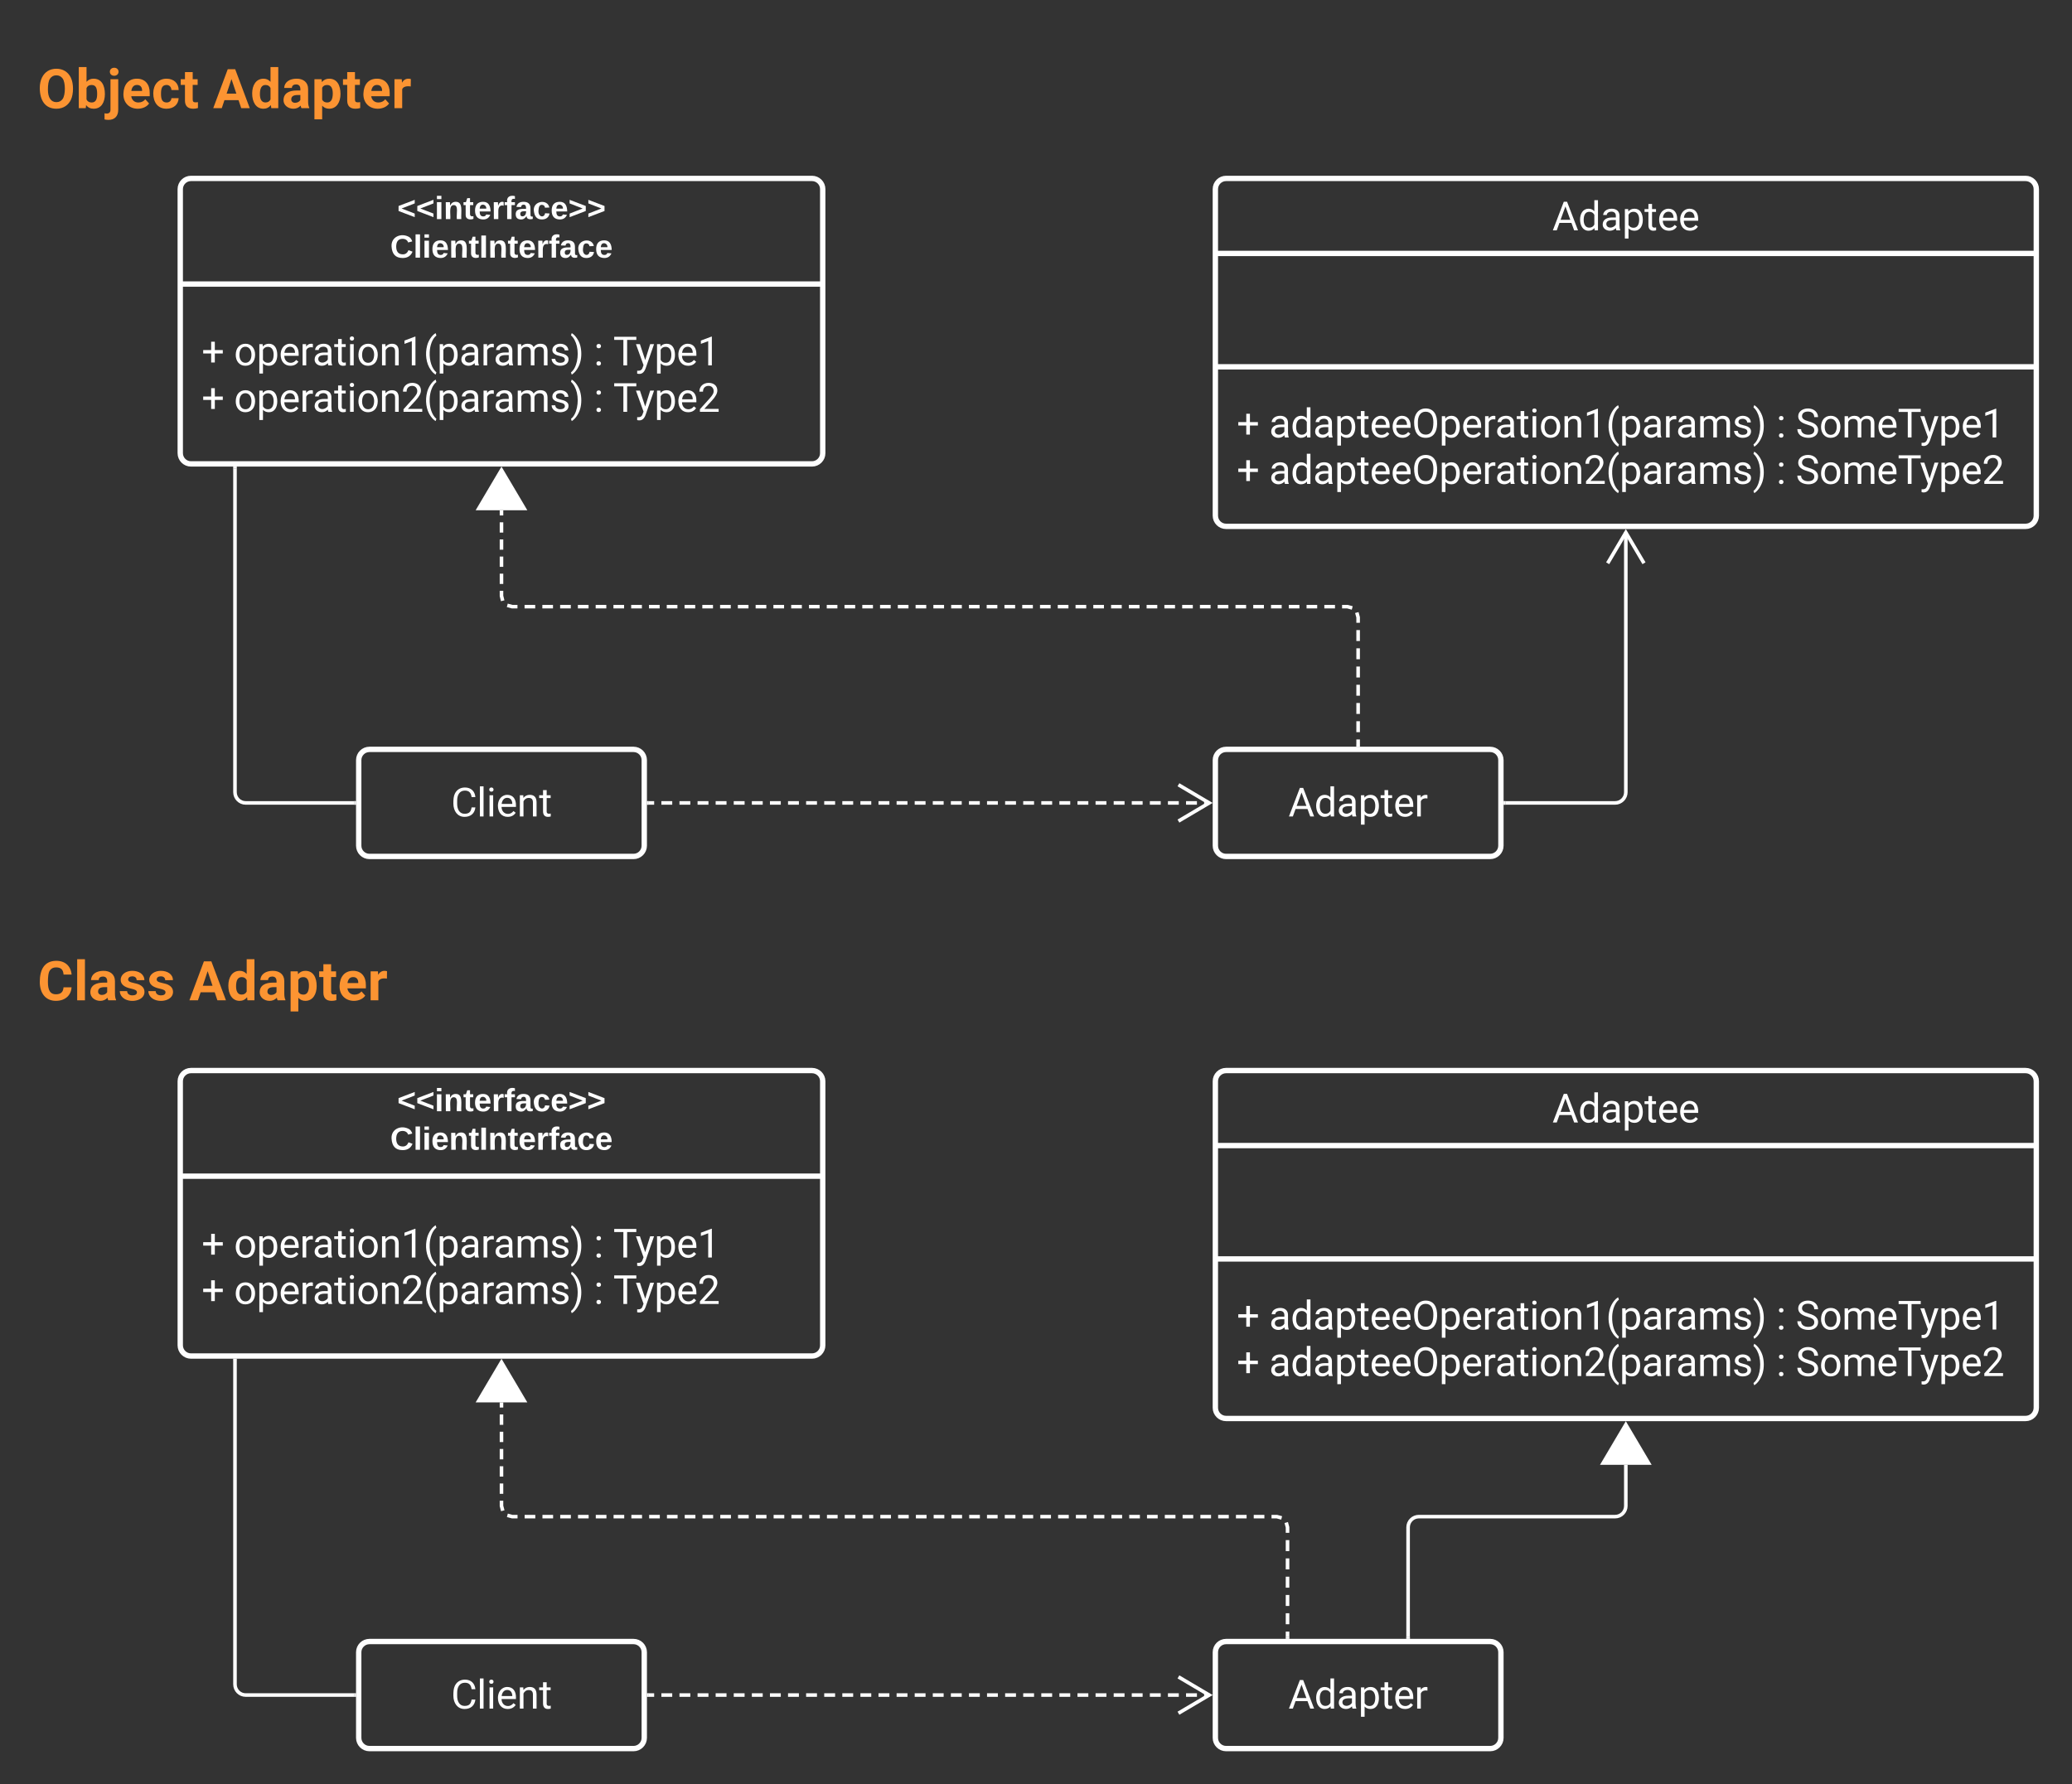 <svg xmlns="http://www.w3.org/2000/svg" xmlns:xlink="http://www.w3.org/1999/xlink" xmlns:lucid="lucid" width="1161" height="1000"><rect width="100%" height="100%" fill="#333333" stroke="none"/><g transform="translate(-99 -60)" lucid:page-tab-id="y-GUZif9enoX"><path d="M120 80h240v60H120z" fill="none"/><use xlink:href="#a" transform="matrix(1,0,0,1,120,80) translate(0 40.634)"/><use xlink:href="#b" transform="matrix(1,0,0,1,120,80) translate(98.377 40.634)"/><path d="M200 166c0-3.3 2.7-6 6-6h348c3.3 0 6 2.7 6 6v148c0 3.3-2.7 6-6 6H206c-3.3 0-6-2.7-6-6z" stroke="#fff" stroke-width="3" fill-opacity="0"/><path d="M200 219.2h360" stroke="#fff" stroke-width="3" fill="none"/><use xlink:href="#c" transform="matrix(1,0,0,1,208,168) translate(113.575 14.8)"/><use xlink:href="#d" transform="matrix(1,0,0,1,208,168) translate(109.65 36.4)"/><use xlink:href="#e" transform="matrix(1,0,0,1,212,227.2) translate(0 37.575)"/><use xlink:href="#f" transform="matrix(1,0,0,1,212,227.2) translate(18.099 37.575)"/><use xlink:href="#g" transform="matrix(1,0,0,1,212,227.2) translate(219.737 37.575)"/><use xlink:href="#h" transform="matrix(1,0,0,1,212,227.2) translate(230.621 37.575)"/><use xlink:href="#e" transform="matrix(1,0,0,1,212,227.2) translate(0 63.616)"/><use xlink:href="#i" transform="matrix(1,0,0,1,212,227.2) translate(18.099 63.616)"/><use xlink:href="#g" transform="matrix(1,0,0,1,212,227.2) translate(219.737 63.616)"/><use xlink:href="#j" transform="matrix(1,0,0,1,212,227.2) translate(230.621 63.616)"/><path d="M780 166c0-3.3 2.7-6 6-6h448c3.3 0 6 2.7 6 6v183c0 3.3-2.7 6-6 6H786c-3.3 0-6-2.7-6-6z" stroke="#fff" stroke-width="3" fill-opacity="0"/><path d="M780 202.04h460m-460 63.54h460" stroke="#fff" stroke-width="3" fill="none"/><use xlink:href="#k" transform="matrix(1,0,0,1,788,168) translate(180.805 21.095)"/><use xlink:href="#e" transform="matrix(1,0,0,1,792,273.583) translate(0 31.575)"/><use xlink:href="#l" transform="matrix(1,0,0,1,792,273.583) translate(18.099 31.575)"/><use xlink:href="#g" transform="matrix(1,0,0,1,792,273.583) translate(302.322 31.575)"/><use xlink:href="#m" transform="matrix(1,0,0,1,792,273.583) translate(313.205 31.575)"/><use xlink:href="#e" transform="matrix(1,0,0,1,792,273.583) translate(0 57.616)"/><use xlink:href="#n" transform="matrix(1,0,0,1,792,273.583) translate(18.099 57.616)"/><use xlink:href="#g" transform="matrix(1,0,0,1,792,273.583) translate(302.322 57.616)"/><use xlink:href="#o" transform="matrix(1,0,0,1,792,273.583) translate(313.205 57.616)"/><path d="M300 486c0-3.3 2.7-6 6-6h148c3.3 0 6 2.7 6 6v48c0 3.3-2.7 6-6 6H306c-3.3 0-6-2.7-6-6z" stroke="#fff" stroke-width="3" fill-opacity="0"/><use xlink:href="#p" transform="matrix(1,0,0,1,308,488) translate(43.729 29.595)"/><path d="M780 486c0-3.3 2.7-6 6-6h148c3.3 0 6 2.7 6 6v48c0 3.3-2.7 6-6 6H786c-3.3 0-6-2.7-6-6z" stroke="#fff" stroke-width="3" fill-opacity="0"/><use xlink:href="#q" transform="matrix(1,0,0,1,788,488) translate(32.932 29.595)"/><path d="M462.5 510h3.04m4.05 0h6.08m4.05 0h6.08m4.06 0h6.1m4.04 0h6.08m4.05 0h6.08m4.07 0h6.08m4.05 0h6.08m4.06 0h6.08m4.05 0h6.08m4.06 0h6.1m4.04 0h6.08m4.06 0h6.08m4.05 0h6.1m4.05 0h6.08m4.05 0h6.08m4.06 0h6.08m4.05 0h6.08m4.06 0h6.07m4.05 0h6.08m4.06 0h6.08m4.05 0h6.07m4.06 0h6.08m4.06 0h6.08m4.06 0h6.08m4.05 0h6.08m4.07 0h6.08m4.05 0h6.08m4.06 0h6.08m4.05 0h6.08m4.06 0h6.1m4.04 0h3.04" stroke="#fff" stroke-width="2" fill="none"/><path d="M462.53 511h-1.03v-2h1.03z" stroke="#fff" stroke-width=".05" fill="#fff"/><path d="M759.32 520.18L776.54 510l-17.22-10.18M942.5 510h61.5c3.3 0 6-2.7 6-6V358.32" stroke="#fff" stroke-width="2" fill="none"/><path d="M942.53 511h-1.03v-2h1.03z" stroke="#fff" stroke-width=".05" fill="#fff"/><path d="M1020.18 375.68L1010 358.46l-10.18 17.22M860 477.5v-3.06m0-4.1v-6.12m0-4.08V454m0-4.08v-6.13m0-4.1v-6.12m0-4.1v-6.12m0-4.08v-6.13m0-4.1V406l-.73-2.7m-2.57-2.57L854 400h-3m-3.97 0h-5.97m-4 0h-5.96m-4 0h-5.96m-3.98 0h-5.98m-3.98 0h-5.97m-4 0h-5.96m-3.98 0h-6m-3.97 0h-5.98m-3.98 0h-5.97m-4 0h-5.96m-3.98 0h-5.98m-3.98 0h-5.98m-3.98 0h-5.97m-4 0h-5.96m-3.97 0h-5.98m-3.98 0h-5.98m-4 0h-5.96m-4 0h-5.96m-3.98 0h-5.98m-3.98 0h-5.98m-3.98 0h-5.97m-3.98 0h-5.97m-3.98 0H622m-4 0h-5.97m-3.98 0h-5.97m-4 0h-5.96m-3.98 0h-5.98m-3.98 0h-5.98m-3.98 0h-5.97m-4 0h-5.96m-4 0h-5.97m-3.98 0h-5.98m-3.98 0h-5.98m-4 0h-5.96m-3.98 0h-5.98m-3.98 0h-5.98m-3.98 0h-5.97m-4 0h-5.97m-3.98 0h-5.98m-3.98 0h-6m-3.97 0h-5.97m-4 0h-5.96m-3.98 0h-5.98m-3.98 0h-5.97m-4 0h-5.97m-4 0h-5.96m-3.98 0h-3l-2.7-.73m-2.57-2.57L380 394v-2.88m0-3.84v-5.76m0-3.85v-5.76m0-3.83v-5.76m0-3.83v-5.76m0-3.84v-2.88" stroke="#fff" stroke-width="2" fill="none"/><path d="M861 478.5h-2v-1.03h2z" stroke="#fff" stroke-width=".05" fill="#fff"/><path d="M380 323.46l12.73 21.52h-25.46z" stroke="#fff" stroke-width="2" fill="#fff"/><path d="M230.67 322.5V504c0 3.3 2.68 6 6 6h60.83" stroke="#fff" stroke-width="2" fill="none"/><path d="M231.67 322.53h-2v-1.03h2zM298.5 511h-1.03v-2h1.03z" stroke="#fff" stroke-width=".05" fill="#fff"/><path d="M120 580h240v60H120z" fill="none"/><use xlink:href="#r" transform="matrix(1,0,0,1,120,580) translate(0 40.634)"/><use xlink:href="#b" transform="matrix(1,0,0,1,120,580) translate(85.024 40.634)"/><path d="M200 666c0-3.3 2.7-6 6-6h348c3.3 0 6 2.7 6 6v148c0 3.3-2.7 6-6 6H206c-3.3 0-6-2.7-6-6z" stroke="#fff" stroke-width="3" fill-opacity="0"/><path d="M200 719.2h360" stroke="#fff" stroke-width="3" fill="none"/><use xlink:href="#c" transform="matrix(1,0,0,1,208,668) translate(113.575 14.8)"/><use xlink:href="#d" transform="matrix(1,0,0,1,208,668) translate(109.65 36.4)"/><use xlink:href="#e" transform="matrix(1,0,0,1,212,727.2) translate(0 37.575)"/><use xlink:href="#f" transform="matrix(1,0,0,1,212,727.2) translate(18.099 37.575)"/><use xlink:href="#g" transform="matrix(1,0,0,1,212,727.2) translate(219.737 37.575)"/><use xlink:href="#h" transform="matrix(1,0,0,1,212,727.2) translate(230.621 37.575)"/><use xlink:href="#e" transform="matrix(1,0,0,1,212,727.2) translate(0 63.616)"/><use xlink:href="#i" transform="matrix(1,0,0,1,212,727.2) translate(18.099 63.616)"/><use xlink:href="#g" transform="matrix(1,0,0,1,212,727.2) translate(219.737 63.616)"/><use xlink:href="#j" transform="matrix(1,0,0,1,212,727.2) translate(230.621 63.616)"/><path d="M780 666c0-3.3 2.7-6 6-6h448c3.3 0 6 2.7 6 6v183c0 3.3-2.7 6-6 6H786c-3.3 0-6-2.7-6-6z" stroke="#fff" stroke-width="3" fill-opacity="0"/><path d="M780 702.04h460m-460 63.54h460" stroke="#fff" stroke-width="3" fill="none"/><g><use xlink:href="#k" transform="matrix(1,0,0,1,788,668) translate(180.805 21.095)"/></g><g><use xlink:href="#e" transform="matrix(1,0,0,1,792,773.583) translate(0 31.575)"/><use xlink:href="#l" transform="matrix(1,0,0,1,792,773.583) translate(18.099 31.575)"/><use xlink:href="#g" transform="matrix(1,0,0,1,792,773.583) translate(302.322 31.575)"/><use xlink:href="#m" transform="matrix(1,0,0,1,792,773.583) translate(313.205 31.575)"/><use xlink:href="#e" transform="matrix(1,0,0,1,792,773.583) translate(0 57.616)"/><use xlink:href="#n" transform="matrix(1,0,0,1,792,773.583) translate(18.099 57.616)"/><use xlink:href="#g" transform="matrix(1,0,0,1,792,773.583) translate(302.322 57.616)"/><use xlink:href="#o" transform="matrix(1,0,0,1,792,773.583) translate(313.205 57.616)"/></g><path d="M300 986c0-3.3 2.7-6 6-6h148c3.3 0 6 2.7 6 6v48c0 3.3-2.7 6-6 6H306c-3.3 0-6-2.7-6-6z" stroke="#fff" stroke-width="3" fill-opacity="0"/><g><use xlink:href="#p" transform="matrix(1,0,0,1,308,988) translate(43.729 29.595)"/></g><path d="M780 986c0-3.3 2.7-6 6-6h148c3.3 0 6 2.7 6 6v48c0 3.3-2.7 6-6 6H786c-3.3 0-6-2.7-6-6z" stroke="#fff" stroke-width="3" fill-opacity="0"/><g><use xlink:href="#q" transform="matrix(1,0,0,1,788,988) translate(32.932 29.595)"/></g><path d="M462.5 1010h3.04m4.05 0h6.08m4.05 0h6.08m4.06 0h6.1m4.04 0h6.08m4.05 0h6.08m4.07 0h6.08m4.05 0h6.08m4.06 0h6.08m4.05 0h6.08m4.06 0h6.1m4.04 0h6.08m4.06 0h6.08m4.05 0h6.1m4.05 0h6.08m4.05 0h6.08m4.06 0h6.08m4.05 0h6.08m4.06 0h6.07m4.05 0h6.08m4.06 0h6.08m4.05 0h6.07m4.06 0h6.08m4.06 0h6.08m4.06 0h6.08m4.05 0h6.08m4.07 0h6.08m4.05 0h6.08m4.06 0h6.08m4.05 0h6.08m4.06 0h6.1m4.04 0h3.04" stroke="#fff" stroke-width="2" fill="none"/><path d="M462.53 1011h-1.03v-2h1.03z" stroke="#fff" stroke-width=".05" fill="#fff"/><path d="M759.32 1020.18l17.22-10.18-17.22-10.18M888 977.5V916c0-3.3 2.7-6 6-6h110c3.3 0 6-2.7 6-6v-23.02" stroke="#fff" stroke-width="2" fill="none"/><path d="M889 978.5h-2v-1.03h2z" stroke="#fff" stroke-width=".05" fill="#fff"/><path d="M1010 858.46l12.73 21.52h-25.46z" stroke="#fff" stroke-width="2" fill="#fff"/><path d="M820.44 977.5v-3.08m0-4.1v-6.15m0-4.1v-6.15m0-4.1v-6.15m0-4.1v-6.15m0-4.1v-6.15m0-4.1V916l-.73-2.7m-2.56-2.57l-2.7-.73h-2.98m-4 0h-5.97m-4 0h-5.97m-4 0h-5.97m-3.98 0h-5.98m-4 0h-5.96m-4 0h-5.97m-3.98 0h-6m-3.98 0h-5.98m-3.98 0h-5.98m-3.98 0h-5.98m-4 0h-5.97m-3.98 0h-5.98m-4 0h-5.97m-4 0h-5.97m-3.98 0H662m-4 0h-5.97m-3.98 0h-5.98m-4 0h-5.96m-3.98 0h-5.98m-3.98 0h-5.98m-4 0h-5.96m-4 0h-5.97m-3.98 0h-5.98m-4 0h-5.98m-3.98 0h-5.98m-4 0h-5.96m-4 0h-5.97m-3.98 0h-5.98m-4 0h-5.97m-3.98 0h-5.98m-3.98 0h-5.98m-4 0h-5.97m-3.97 0h-5.98m-4 0h-5.96m-4 0h-5.98m-3.98 0h-5.98m-4 0h-5.97m-4 0h-5.97m-4 0h-5.96m-4 0h-5.97m-3.98 0h-5.98m-4 0h-5.97m-3.98 0h-3l-2.7-.73m-2.57-2.57L380 904v-2.9m0-3.87v-5.8m0-3.87v-5.8m0-3.87v-5.8m0-3.88v-5.8m0-3.87v-5.8m0-3.87v-2.9" stroke="#fff" stroke-width="2" fill="none"/><path d="M821.44 978.5h-2v-1.03h2z" stroke="#fff" stroke-width=".05" fill="#fff"/><path d="M380 823.46l12.73 21.52h-25.46z" stroke="#fff" stroke-width="2" fill="#fff"/><path d="M230.67 822.5V1004c0 3.3 2.68 6 6 6h60.83" stroke="#fff" stroke-width="2" fill="none"/><path d="M231.67 822.53h-2v-1.03h2zM298.5 1011h-1.03v-2h1.03z" stroke="#fff" stroke-width=".05" fill="#fff"/><defs><path fill="#fc9432" d="M1248-1138c106 220 104 603 2 820-91 195-274 338-542 338C281 20 86-300 86-759c0-291 115-515 296-629 182-114 467-115 648 0 94 60 166 141 218 250zM940-344c111-153 110-617 0-765-57-77-133-119-234-119s-177 41-233 118c-64 88-83 240-83 415 0 149 27 264 82 346s133 123 236 123c101 0 176-40 232-118" id="s"/><path fill="#fc9432" d="M663-1102c295 0 423 246 423 571 0 313-131 551-421 551-117 0-211-45-281-135L371 0H111v-1536h289v551c67-78 154-117 263-117zm-71 889c164 0 209-139 205-339-3-189-44-315-207-315-92 0-155 38-190 113v427c35 76 99 114 192 114" id="t"/><path fill="#fc9432" d="M417 59c1 237-132 380-369 378-50 0-98-6-143-17V191c122 27 222 1 222-130v-1143h290V59zM266-1212c-92 0-162-61-162-150s68-149 162-149 162 60 162 149-70 150-162 150" id="u"/><path fill="#fc9432" d="M1031-175C952-60 797 20 609 20 287 20 60-206 72-543c12-330 180-559 505-559 309 0 482 214 477 537v118H365c15 134 115 234 263 234 111 0 198-40 261-121zM770-644c5-139-62-226-194-224-130 1-191 97-208 224h402" id="v"/><path fill="#fc9432" d="M355-556c-2 203 30 338 206 343 102 3 181-63 182-161h271C1001-128 821 17 566 20 242 24 66-212 66-554c0-320 184-548 498-548 262 0 451 167 450 423H743c-1-108-75-193-184-189-162 6-202 123-204 312" id="w"/><path fill="#fc9432" d="M457-330c2 83 25 111 111 112 32 0 60-2 85-7V-6c-57 17-115 26-175 26-203 0-310-102-310-307v-583H10v-212h158v-266h289v266h185v212H457v540" id="x"/><g id="a"><use transform="matrix(0.015,0,0,0.015,0,0)" xlink:href="#s"/><use transform="matrix(0.015,0,0,0.015,21.48,0)" xlink:href="#t"/><use transform="matrix(0.015,0,0,0.015,38.995,0)" xlink:href="#u"/><use transform="matrix(0.015,0,0,0.015,47.077,0)" xlink:href="#v"/><use transform="matrix(0.015,0,0,0.015,63.893,0)" xlink:href="#w"/><use transform="matrix(0.015,0,0,0.015,80.117,0)" xlink:href="#x"/></g><path fill="#fc9432" d="M952-300H426L326 0H7l542-1456h278L1372 0h-319zM507-543h364l-183-545" id="y"/><path fill="#fc9432" d="M488 20C204 20 66-234 66-549c0-305 140-551 424-553 105 0 192 39 261 118v-552h290V0H780l-14-115C694-25 601 20 488 20zM355-528c0 176 51 314 207 314 89 0 152-38 189-113v-427c-36-75-98-113-187-113-139 0-209 113-209 339" id="z"/><path fill="#fc9432" d="M552-1102c254-4 435 134 435 383v469c1 103 15 180 43 233V0H738c-13-26-23-58-29-97C639-19 548 20 436 20 238 20 64-113 68-304c5-258 212-357 496-357h133c11-137-29-227-160-227-90 0-156 45-156 131H92c15-231 213-342 460-345zM357-325c0 76 61 124 142 124 88 0 168-45 198-105v-186H589c-152 2-232 51-232 167" id="A"/><path fill="#fc9432" d="M663-1102c295 0 422 250 422 571 0 300-141 549-420 551-109 0-198-38-265-114v510H111v-1498h268l10 106c70-84 161-126 274-126zm133 550c0-175-53-315-209-315-91 0-153 35-187 104v443c35 71 98 107 189 107 138 0 207-113 207-339" id="B"/><path fill="#fc9432" d="M719-811c-143-24-279 1-319 103V0H111v-1082h273l8 129c74-124 180-175 331-136" id="C"/><g id="b"><use transform="matrix(0.015,0,0,0.015,0,0)" xlink:href="#y"/><use transform="matrix(0.015,0,0,0.015,20.933,0)" xlink:href="#z"/><use transform="matrix(0.015,0,0,0.015,38.464,0)" xlink:href="#A"/><use transform="matrix(0.015,0,0,0.015,55.143,0)" xlink:href="#B"/><use transform="matrix(0.015,0,0,0.015,72.658,0)" xlink:href="#x"/><use transform="matrix(0.015,0,0,0.015,83.171,0)" xlink:href="#v"/><use transform="matrix(0.015,0,0,0.015,99.987,0)" xlink:href="#C"/></g><path fill="#fff" d="M15-91v-56l181-69v40L49-119l147 57v40" id="D"/><path fill="#fff" d="M25-224v-37h50v37H25zM25 0v-190h50V0H25" id="E"/><path fill="#fff" d="M135-194c87-1 58 113 63 194h-50c-7-57 23-157-34-157-59 0-34 97-39 157H25l-1-190h47c2 12-1 28 3 38 12-26 28-41 61-42" id="F"/><path fill="#fff" d="M115-3C79 11 28 4 28-45v-112H4v-33h27l15-45h31v45h36v33H77v99c-1 23 16 31 38 25v30" id="G"/><path fill="#fff" d="M185-48c-13 30-37 53-82 52C43 2 14-33 14-96s30-98 90-98c62 0 83 45 84 108H66c0 31 8 55 39 56 18 0 30-7 34-22zm-45-69c5-46-57-63-70-21-2 6-4 13-4 21h74" id="H"/><path fill="#fff" d="M135-150c-39-12-60 13-60 57V0H25l-1-190h47c2 13-1 29 3 40 6-28 27-53 61-41v41" id="I"/><path fill="#fff" d="M121-226c-27-7-43 5-38 36h38v33H83V0H34v-157H6v-33h28c-9-59 32-81 87-68v32" id="J"/><path fill="#fff" d="M133-34C117-15 103 5 69 4 32 3 11-16 11-54c-1-60 55-63 116-61 1-26-3-47-28-47-18 1-26 9-28 27l-52-2c7-38 36-58 82-57s74 22 75 68l1 82c-1 14 12 18 25 15v27c-30 8-71 5-69-32zm-48 3c29 0 43-24 42-57-32 0-66-3-65 30 0 17 8 27 23 27" id="K"/><path fill="#fff" d="M190-63c-7 42-38 67-86 67-59 0-84-38-90-98-12-110 154-137 174-36l-49 2c-2-19-15-32-35-32-30 0-35 28-38 64-6 74 65 87 74 30" id="L"/><path fill="#fff" d="M15-22v-40l146-57-146-57v-40l181 69v56" id="M"/><g id="c"><use transform="matrix(0.05,0,0,0.05,0,0)" xlink:href="#D"/><use transform="matrix(0.05,0,0,0.05,10.5,0)" xlink:href="#D"/><use transform="matrix(0.05,0,0,0.05,21,0)" xlink:href="#E"/><use transform="matrix(0.05,0,0,0.05,26,0)" xlink:href="#F"/><use transform="matrix(0.05,0,0,0.05,36.95,0)" xlink:href="#G"/><use transform="matrix(0.05,0,0,0.05,42.9,0)" xlink:href="#H"/><use transform="matrix(0.05,0,0,0.05,52.9,0)" xlink:href="#I"/><use transform="matrix(0.05,0,0,0.05,59.9,0)" xlink:href="#J"/><use transform="matrix(0.05,0,0,0.05,65.85,0)" xlink:href="#K"/><use transform="matrix(0.05,0,0,0.05,75.85,0)" xlink:href="#L"/><use transform="matrix(0.05,0,0,0.05,85.85,0)" xlink:href="#H"/><use transform="matrix(0.05,0,0,0.05,95.85,0)" xlink:href="#M"/><use transform="matrix(0.05,0,0,0.05,106.35,0)" xlink:href="#M"/></g><path fill="#fff" d="M67-125c0 53 21 87 73 88 37 1 54-22 65-47l45 17C233-25 199 4 140 4 58 4 20-42 15-125 8-235 124-281 211-232c18 10 29 29 36 50l-46 12c-8-25-30-41-62-41-52 0-71 34-72 86" id="N"/><path fill="#fff" d="M25 0v-261h50V0H25" id="O"/><path fill="#fff" d="M24 0v-248h52V0H24" id="P"/><g id="d"><use transform="matrix(0.05,0,0,0.05,0,0)" xlink:href="#N"/><use transform="matrix(0.05,0,0,0.05,12.95,0)" xlink:href="#O"/><use transform="matrix(0.05,0,0,0.05,17.95,0)" xlink:href="#E"/><use transform="matrix(0.05,0,0,0.05,22.95,0)" xlink:href="#H"/><use transform="matrix(0.05,0,0,0.05,32.95,0)" xlink:href="#F"/><use transform="matrix(0.05,0,0,0.05,43.9,0)" xlink:href="#G"/><use transform="matrix(0.05,0,0,0.05,49.85,0)" xlink:href="#P"/><use transform="matrix(0.05,0,0,0.05,54.85,0)" xlink:href="#F"/><use transform="matrix(0.05,0,0,0.05,65.8,0)" xlink:href="#G"/><use transform="matrix(0.05,0,0,0.05,71.75,0)" xlink:href="#H"/><use transform="matrix(0.05,0,0,0.05,81.75,0)" xlink:href="#I"/><use transform="matrix(0.05,0,0,0.05,88.75,0)" xlink:href="#J"/><use transform="matrix(0.05,0,0,0.05,94.7,0)" xlink:href="#K"/><use transform="matrix(0.05,0,0,0.05,104.7,0)" xlink:href="#L"/><use transform="matrix(0.05,0,0,0.05,114.7,0)" xlink:href="#H"/></g><path fill="#fff" d="M670-781h406v175H670v460H484v-460H78v-175h406v-425h186v425" id="Q"/><use transform="matrix(0.011,0,0,0.011,0,0)" xlink:href="#Q" id="e"/><path fill="#fff" d="M584 20C278 26 81-227 91-551c10-320 175-545 491-551 308-5 503 247 494 573-9 322-175 543-492 549zm-2-970c-208 0-305 185-305 421 0 216 106 398 307 398 211 0 307-186 307-420 0-214-109-399-309-399" id="R"/><path fill="#fff" d="M632-1102c291 0 422 251 422 573 0 297-141 548-419 549-131 0-235-42-310-125v521H140v-1498h169l9 120c75-93 180-140 314-140zm-53 971c207 0 290-180 290-419 0-218-92-395-292-395-112 0-196 50-252 149v517c55 99 140 148 254 148" id="S"/><path fill="#fff" d="M599-131c141 0 220-65 285-146l113 88C906-50 770 20 589 20 281 21 93-214 93-545c0-223 93-397 233-485 74-48 154-72 240-72 300 2 449 218 445 537v77H278c0 197 129 357 321 357zm227-509c-3-180-88-310-260-310-170 0-264 140-282 310h542" id="T"/><path fill="#fff" d="M663-916c-163-27-288 18-338 148V0H140v-1082h180l3 125c61-97 147-145 258-145 36 0 63 5 82 14v172" id="U"/><path fill="#fff" d="M561-1102c238-4 403 126 403 351v498c0 99 13 178 38 237V0H808c-11-21-19-59-26-114C696-25 593 20 474 20c-199 0-368-130-365-320 4-251 214-359 490-356h180v-85c-1-135-86-212-229-212-115 0-232 67-233 171H131c20-205 206-316 430-320zM294-326c0 117 90 185 207 185 122 0 239-75 278-162v-222H634c-227 0-340 66-340 199" id="V"/><path fill="#fff" d="M456 20C285 20 205-92 206-268v-671H9v-143h197v-262h185v262h202v143H391v671c-9 125 92 149 207 118V0c-49 13-96 20-142 20" id="W"/><path fill="#fff" d="M341 0H156v-1082h185V0zm-91-1264c-68 0-108-42-109-105 0-62 41-107 109-107s110 44 110 107-42 105-110 105" id="X"/><path fill="#fff" d="M589-945c-131 0-219 81-264 174V0H140v-1082h175l6 136c83-104 191-156 324-156 229 0 346 129 346 387V0H806v-716c-2-153-65-229-217-229" id="Y"/><path fill="#fff" d="M729 0H543v-1233l-373 137v-168l530-199h29V0" id="Z"/><path fill="#fff" d="M319-664C304-226 428 158 661 357l-38 113c-89-49-172-133-254-248C142-97 71-578 194-1025c67-244 240-513 429-618l38 122c-201 153-330 502-342 857" id="aa"/><path fill="#fff" d="M1240-945c-141 0-250 95-250 227V0H804v-709c0-157-77-236-231-236-121 0-204 52-249 155V0H139v-1082h175l5 120c79-93 186-140 321-140 151 0 254 58 309 174 69-98 181-174 345-174 237 0 362 126 362 377V0h-185v-714c-2-159-67-231-231-231" id="ab"/><path fill="#fff" d="M538-131c121 0 232-49 232-156 0-50-20-88-56-117-73-60-334-92-420-143-92-55-162-110-162-238 0-190 192-317 400-317 223 0 414 129 413 338H759c0-108-110-186-227-186-119 0-215 53-215 159 0 45 18 78 53 101 76 52 331 90 416 139 98 57 169 115 169 251C955-92 760 20 538 20c-176 0-314-68-386-174-38-55-57-115-57-179h185c6 129 116 202 258 202" id="ac"/><path fill="#fff" d="M38 357C331 141 457-487 337-984c-53-219-157-429-299-546l39-113c190 106 362 378 431 621 75 268 76 597 0 868C440 88 266 365 77 470" id="ad"/><g id="f"><use transform="matrix(0.011,0,0,0.011,0,0)" xlink:href="#R"/><use transform="matrix(0.011,0,0,0.011,12.674,0)" xlink:href="#S"/><use transform="matrix(0.011,0,0,0.011,25.141,0)" xlink:href="#T"/><use transform="matrix(0.011,0,0,0.011,36.914,0)" xlink:href="#U"/><use transform="matrix(0.011,0,0,0.011,44,0)" xlink:href="#V"/><use transform="matrix(0.011,0,0,0.011,56.087,0)" xlink:href="#W"/><use transform="matrix(0.011,0,0,0.011,63.346,0)" xlink:href="#X"/><use transform="matrix(0.011,0,0,0.011,68.739,0)" xlink:href="#R"/><use transform="matrix(0.011,0,0,0.011,81.413,0)" xlink:href="#Y"/><use transform="matrix(0.011,0,0,0.011,93.674,0)" xlink:href="#Z"/><use transform="matrix(0.011,0,0,0.011,106.152,0)" xlink:href="#aa"/><use transform="matrix(0.011,0,0,0.011,113.748,0)" xlink:href="#S"/><use transform="matrix(0.011,0,0,0.011,126.215,0)" xlink:href="#V"/><use transform="matrix(0.011,0,0,0.011,138.303,0)" xlink:href="#U"/><use transform="matrix(0.011,0,0,0.011,145.388,0)" xlink:href="#V"/><use transform="matrix(0.011,0,0,0.011,157.476,0)" xlink:href="#ab"/><use transform="matrix(0.011,0,0,0.011,176.953,0)" xlink:href="#ac"/><use transform="matrix(0.011,0,0,0.011,188.411,0)" xlink:href="#ad"/></g><path fill="#fff" d="M248 11c-71 0-114-43-114-108 0-67 42-112 114-112s116 45 116 112c-1 65-45 108-116 108zm1-883c-71 0-114-43-114-108 0-67 42-112 114-112s116 45 116 112c-1 65-45 108-116 108" id="ae"/><use transform="matrix(0.011,0,0,0.011,0,0)" xlink:href="#ae" id="g"/><path fill="#fff" d="M1175-1298H707V0H516v-1298H49v-158h1126v158" id="af"/><path fill="#fff" d="M494-271l252-811h198L509 167C425 381 299 474 84 421V271c167 16 242-37 283-173l41-110L22-1082h202" id="ag"/><g id="h"><use transform="matrix(0.011,0,0,0.011,0,0)" xlink:href="#af"/><use transform="matrix(0.011,0,0,0.011,12.478,0)" xlink:href="#ag"/><use transform="matrix(0.011,0,0,0.011,22.993,0)" xlink:href="#S"/><use transform="matrix(0.011,0,0,0.011,35.46,0)" xlink:href="#T"/><use transform="matrix(0.011,0,0,0.011,47.233,0)" xlink:href="#Z"/></g><path fill="#fff" d="M569-1476c255 0 440 146 439 390 0 143-91 314-274 512L344-151h731V0H121v-133l504-560c75-85 125-155 155-207 105-184 6-424-211-424-183 0-293 113-291 297H93c-3-270 199-449 476-449" id="ah"/><g id="i"><use transform="matrix(0.011,0,0,0.011,0,0)" xlink:href="#R"/><use transform="matrix(0.011,0,0,0.011,12.674,0)" xlink:href="#S"/><use transform="matrix(0.011,0,0,0.011,25.141,0)" xlink:href="#T"/><use transform="matrix(0.011,0,0,0.011,36.914,0)" xlink:href="#U"/><use transform="matrix(0.011,0,0,0.011,44,0)" xlink:href="#V"/><use transform="matrix(0.011,0,0,0.011,56.087,0)" xlink:href="#W"/><use transform="matrix(0.011,0,0,0.011,63.346,0)" xlink:href="#X"/><use transform="matrix(0.011,0,0,0.011,68.739,0)" xlink:href="#R"/><use transform="matrix(0.011,0,0,0.011,81.413,0)" xlink:href="#Y"/><use transform="matrix(0.011,0,0,0.011,93.674,0)" xlink:href="#ah"/><use transform="matrix(0.011,0,0,0.011,106.152,0)" xlink:href="#aa"/><use transform="matrix(0.011,0,0,0.011,113.748,0)" xlink:href="#S"/><use transform="matrix(0.011,0,0,0.011,126.215,0)" xlink:href="#V"/><use transform="matrix(0.011,0,0,0.011,138.303,0)" xlink:href="#U"/><use transform="matrix(0.011,0,0,0.011,145.388,0)" xlink:href="#V"/><use transform="matrix(0.011,0,0,0.011,157.476,0)" xlink:href="#ab"/><use transform="matrix(0.011,0,0,0.011,176.953,0)" xlink:href="#ac"/><use transform="matrix(0.011,0,0,0.011,188.411,0)" xlink:href="#ad"/></g><g id="j"><use transform="matrix(0.011,0,0,0.011,0,0)" xlink:href="#af"/><use transform="matrix(0.011,0,0,0.011,12.478,0)" xlink:href="#ag"/><use transform="matrix(0.011,0,0,0.011,22.993,0)" xlink:href="#S"/><use transform="matrix(0.011,0,0,0.011,35.46,0)" xlink:href="#T"/><use transform="matrix(0.011,0,0,0.011,47.233,0)" xlink:href="#ah"/></g><path fill="#fff" d="M973-380H363L226 0H28l556-1456h168L1309 0h-197zM421-538h495l-248-681" id="ai"/><path fill="#fff" d="M520 20C244 20 95-247 95-550c0-298 151-550 427-552 127 0 227 43 301 130v-564h185V0H838l-9-116C755-25 652 20 520 20zm48-965c-210 0-288 177-288 416 0 218 87 392 286 392 117 0 203-53 257-158v-497c-55-102-140-153-255-153" id="aj"/><g id="k"><use transform="matrix(0.011,0,0,0.011,0,0)" xlink:href="#ai"/><use transform="matrix(0.011,0,0,0.011,14.497,0)" xlink:href="#aj"/><use transform="matrix(0.011,0,0,0.011,27.029,0)" xlink:href="#V"/><use transform="matrix(0.011,0,0,0.011,39.117,0)" xlink:href="#S"/><use transform="matrix(0.011,0,0,0.011,51.584,0)" xlink:href="#W"/><use transform="matrix(0.011,0,0,0.011,58.843,0)" xlink:href="#T"/><use transform="matrix(0.011,0,0,0.011,70.616,0)" xlink:href="#T"/></g><path fill="#fff" d="M703-1476c426 0 599 333 586 795-11 408-187 701-584 701-422 0-587-333-587-793 0-282 106-507 280-617 89-56 190-86 305-86zm2 1333c312 0 393-279 393-632 0-308-116-536-395-536-269 0-394 232-394 523v107c-4 298 123 538 396 538" id="ak"/><g id="l"><use transform="matrix(0.011,0,0,0.011,0,0)" xlink:href="#V"/><use transform="matrix(0.011,0,0,0.011,12.088,0)" xlink:href="#aj"/><use transform="matrix(0.011,0,0,0.011,24.62,0)" xlink:href="#V"/><use transform="matrix(0.011,0,0,0.011,36.708,0)" xlink:href="#S"/><use transform="matrix(0.011,0,0,0.011,49.175,0)" xlink:href="#W"/><use transform="matrix(0.011,0,0,0.011,56.434,0)" xlink:href="#T"/><use transform="matrix(0.011,0,0,0.011,68.207,0)" xlink:href="#T"/><use transform="matrix(0.011,0,0,0.011,79.98,0)" xlink:href="#ak"/><use transform="matrix(0.011,0,0,0.011,95.258,0)" xlink:href="#S"/><use transform="matrix(0.011,0,0,0.011,107.726,0)" xlink:href="#T"/><use transform="matrix(0.011,0,0,0.011,119.499,0)" xlink:href="#U"/><use transform="matrix(0.011,0,0,0.011,126.584,0)" xlink:href="#V"/><use transform="matrix(0.011,0,0,0.011,138.672,0)" xlink:href="#W"/><use transform="matrix(0.011,0,0,0.011,145.931,0)" xlink:href="#X"/><use transform="matrix(0.011,0,0,0.011,151.324,0)" xlink:href="#R"/><use transform="matrix(0.011,0,0,0.011,163.997,0)" xlink:href="#Y"/><use transform="matrix(0.011,0,0,0.011,176.259,0)" xlink:href="#Z"/><use transform="matrix(0.011,0,0,0.011,188.737,0)" xlink:href="#aa"/><use transform="matrix(0.011,0,0,0.011,196.332,0)" xlink:href="#S"/><use transform="matrix(0.011,0,0,0.011,208.8,0)" xlink:href="#V"/><use transform="matrix(0.011,0,0,0.011,220.888,0)" xlink:href="#U"/><use transform="matrix(0.011,0,0,0.011,227.973,0)" xlink:href="#V"/><use transform="matrix(0.011,0,0,0.011,240.061,0)" xlink:href="#ab"/><use transform="matrix(0.011,0,0,0.011,259.538,0)" xlink:href="#ac"/><use transform="matrix(0.011,0,0,0.011,270.996,0)" xlink:href="#ad"/></g><path fill="#fff" d="M631-137c179 0 314-70 314-231 0-71-25-127-75-166s-141-77-272-115c-165-47-285-106-360-175s-112-154-112-255c0-245 231-397 495-397 206 0 369 89 449 218 43 68 65 142 65 223H942c0-184-129-283-321-283-172 0-299 76-301 236 0 59 26 109 76 150s135 78 256 113c205 59 345 116 436 256 35 53 50 119 50 193-2 256-231 398-507 390C333 12 90-129 80-422h193c0 187 160 285 358 285" id="al"/><g id="m"><use transform="matrix(0.011,0,0,0.011,0,0)" xlink:href="#al"/><use transform="matrix(0.011,0,0,0.011,13.184,0)" xlink:href="#R"/><use transform="matrix(0.011,0,0,0.011,25.857,0)" xlink:href="#ab"/><use transform="matrix(0.011,0,0,0.011,45.334,0)" xlink:href="#T"/><use transform="matrix(0.011,0,0,0.011,57.107,0)" xlink:href="#af"/><use transform="matrix(0.011,0,0,0.011,69.586,0)" xlink:href="#ag"/><use transform="matrix(0.011,0,0,0.011,80.1,0)" xlink:href="#S"/><use transform="matrix(0.011,0,0,0.011,92.567,0)" xlink:href="#T"/><use transform="matrix(0.011,0,0,0.011,104.34,0)" xlink:href="#Z"/></g><g id="n"><use transform="matrix(0.011,0,0,0.011,0,0)" xlink:href="#V"/><use transform="matrix(0.011,0,0,0.011,12.088,0)" xlink:href="#aj"/><use transform="matrix(0.011,0,0,0.011,24.62,0)" xlink:href="#V"/><use transform="matrix(0.011,0,0,0.011,36.708,0)" xlink:href="#S"/><use transform="matrix(0.011,0,0,0.011,49.175,0)" xlink:href="#W"/><use transform="matrix(0.011,0,0,0.011,56.434,0)" xlink:href="#T"/><use transform="matrix(0.011,0,0,0.011,68.207,0)" xlink:href="#T"/><use transform="matrix(0.011,0,0,0.011,79.98,0)" xlink:href="#ak"/><use transform="matrix(0.011,0,0,0.011,95.258,0)" xlink:href="#S"/><use transform="matrix(0.011,0,0,0.011,107.726,0)" xlink:href="#T"/><use transform="matrix(0.011,0,0,0.011,119.499,0)" xlink:href="#U"/><use transform="matrix(0.011,0,0,0.011,126.584,0)" xlink:href="#V"/><use transform="matrix(0.011,0,0,0.011,138.672,0)" xlink:href="#W"/><use transform="matrix(0.011,0,0,0.011,145.931,0)" xlink:href="#X"/><use transform="matrix(0.011,0,0,0.011,151.324,0)" xlink:href="#R"/><use transform="matrix(0.011,0,0,0.011,163.997,0)" xlink:href="#Y"/><use transform="matrix(0.011,0,0,0.011,176.259,0)" xlink:href="#ah"/><use transform="matrix(0.011,0,0,0.011,188.737,0)" xlink:href="#aa"/><use transform="matrix(0.011,0,0,0.011,196.332,0)" xlink:href="#S"/><use transform="matrix(0.011,0,0,0.011,208.8,0)" xlink:href="#V"/><use transform="matrix(0.011,0,0,0.011,220.888,0)" xlink:href="#U"/><use transform="matrix(0.011,0,0,0.011,227.973,0)" xlink:href="#V"/><use transform="matrix(0.011,0,0,0.011,240.061,0)" xlink:href="#ab"/><use transform="matrix(0.011,0,0,0.011,259.538,0)" xlink:href="#ac"/><use transform="matrix(0.011,0,0,0.011,270.996,0)" xlink:href="#ad"/></g><g id="o"><use transform="matrix(0.011,0,0,0.011,0,0)" xlink:href="#al"/><use transform="matrix(0.011,0,0,0.011,13.184,0)" xlink:href="#R"/><use transform="matrix(0.011,0,0,0.011,25.857,0)" xlink:href="#ab"/><use transform="matrix(0.011,0,0,0.011,45.334,0)" xlink:href="#T"/><use transform="matrix(0.011,0,0,0.011,57.107,0)" xlink:href="#af"/><use transform="matrix(0.011,0,0,0.011,69.586,0)" xlink:href="#ag"/><use transform="matrix(0.011,0,0,0.011,80.1,0)" xlink:href="#S"/><use transform="matrix(0.011,0,0,0.011,92.567,0)" xlink:href="#T"/><use transform="matrix(0.011,0,0,0.011,104.34,0)" xlink:href="#ah"/></g><path fill="#fff" d="M688-137c238 0 323-102 359-325h193c-32 297-228 482-552 482-361 0-569-299-569-680 0-197 8-360 73-497 88-186 257-317 513-319 316-2 509 195 535 488h-193c-31-212-118-330-342-330-272 0-397 224-393 523v141c-3 282 115 517 376 517" id="am"/><path fill="#fff" d="M341 0H156v-1536h185V0" id="an"/><g id="p"><use transform="matrix(0.011,0,0,0.011,0,0)" xlink:href="#am"/><use transform="matrix(0.011,0,0,0.011,14.464,0)" xlink:href="#an"/><use transform="matrix(0.011,0,0,0.011,19.857,0)" xlink:href="#X"/><use transform="matrix(0.011,0,0,0.011,25.25,0)" xlink:href="#T"/><use transform="matrix(0.011,0,0,0.011,37.023,0)" xlink:href="#Y"/><use transform="matrix(0.011,0,0,0.011,49.284,0)" xlink:href="#W"/></g><g id="q"><use transform="matrix(0.011,0,0,0.011,0,0)" xlink:href="#ai"/><use transform="matrix(0.011,0,0,0.011,14.497,0)" xlink:href="#aj"/><use transform="matrix(0.011,0,0,0.011,27.029,0)" xlink:href="#V"/><use transform="matrix(0.011,0,0,0.011,39.117,0)" xlink:href="#S"/><use transform="matrix(0.011,0,0,0.011,51.584,0)" xlink:href="#W"/><use transform="matrix(0.011,0,0,0.011,58.843,0)" xlink:href="#T"/><use transform="matrix(0.011,0,0,0.011,70.616,0)" xlink:href="#U"/></g><path fill="#fc9432" d="M687-225c189-1 272-84 286-260h300c-19 311-251 505-586 505C296 20 86-277 86-686c0-466 174-782 605-790 340-6 557 198 584 514H975c-15-183-92-268-284-268-100 0-173 38-225 108-63 84-76 264-76 443 0 157 24 272 72 345s122 109 225 109" id="ao"/><path fill="#fc9432" d="M416 0H126v-1536h290V0" id="ap"/><path fill="#fc9432" d="M529-185c94 0 168-33 168-114 0-35-18-63-53-83s-91-39-168-55C219-491 90-600 90-765c0-208 203-337 432-337 246 0 451 124 453 349H686c-2-91-62-143-165-143-86 0-151 41-153 117 0 32 16 57 46 77 63 43 257 69 335 100 151 60 229 153 229 291C978-13 554 93 282-28 162-81 60-190 56-344h274c5 106 86 159 199 159" id="aq"/><g id="r"><use transform="matrix(0.015,0,0,0.015,0,0)" xlink:href="#ao"/><use transform="matrix(0.015,0,0,0.015,20.356,0)" xlink:href="#ap"/><use transform="matrix(0.015,0,0,0.015,28.605,0)" xlink:href="#A"/><use transform="matrix(0.015,0,0,0.015,45.284,0)" xlink:href="#aq"/><use transform="matrix(0.015,0,0,0.015,61.28,0)" xlink:href="#aq"/></g></defs></g></svg>